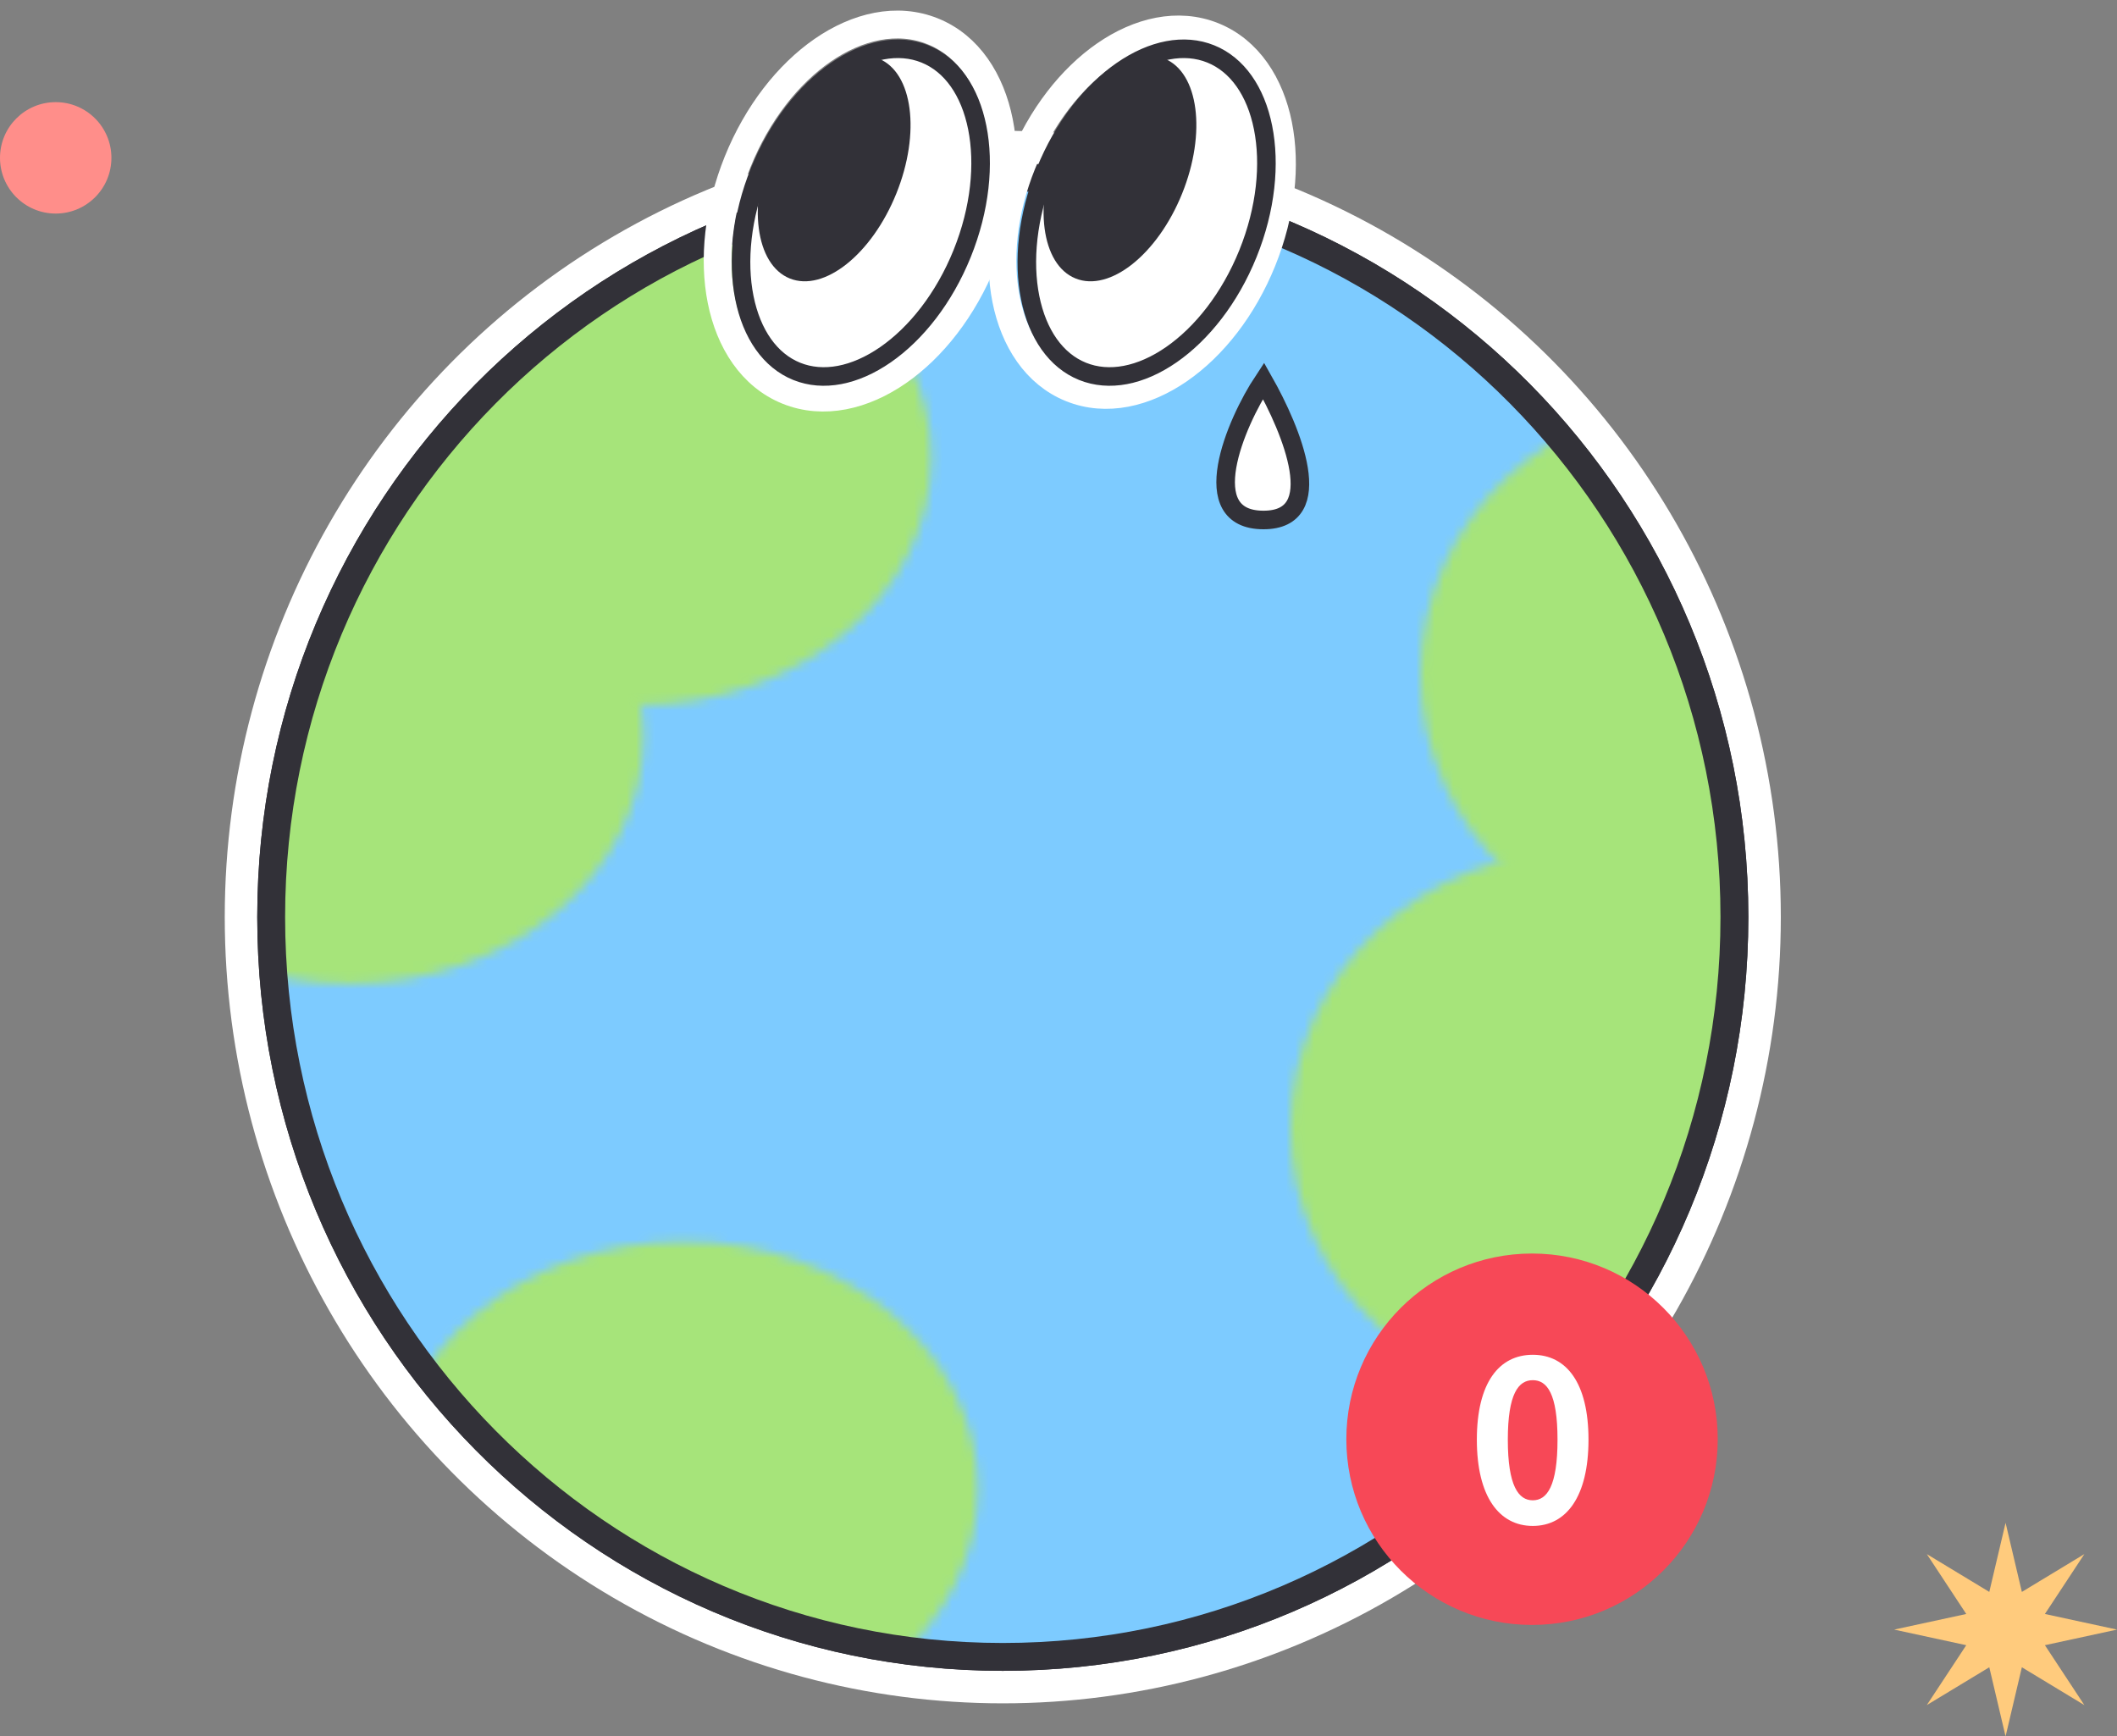 <svg width="228" height="187" viewBox="0 0 228 187" fill="none" xmlns="http://www.w3.org/2000/svg">
<rect x="0" y="0" width="228" height="187" fill="#808080" stroke="none"/>
<ellipse cx="108" cy="98.765" rx="80.294" ry="81.177" stroke="white" stroke-width="7"/>
<path d="M187.795 98.765C187.795 143.327 152.064 179.442 108 179.442C63.936 179.442 28.206 143.327 28.206 98.765C28.206 54.203 63.936 18.088 108 18.088C152.064 18.088 187.795 54.203 187.795 98.765Z" fill="#7DCBFF" stroke="#323138"/>
<mask id="mask0_112_740" style="mask-type:alpha" maskUnits="userSpaceOnUse" x="37" y="22" width="64" height="54">
<ellipse cx="68.65" cy="49.297" rx="31.65" ry="26.652" fill="#8CF75A"/>
</mask>
<g mask="url(#mask0_112_740)">
<circle cx="109.739" cy="98.715" r="80.512" fill="#A6E47A"/>
</g>
<mask id="mask1_112_740" style="mask-type:alpha" maskUnits="userSpaceOnUse" x="6" y="52" width="64" height="54">
<ellipse cx="37.65" cy="79.281" rx="31.65" ry="26.652" fill="#4EE54B"/>
</mask>
<g mask="url(#mask1_112_740)">
<circle cx="109.833" cy="98.715" r="80.512" fill="#A6E47A"/>
</g>
<mask id="mask2_112_740" style="mask-type:alpha" maskUnits="userSpaceOnUse" x="153" y="42" width="64" height="61">
<ellipse cx="184.65" cy="72.618" rx="31.65" ry="29.984" fill="#4EE54B"/>
</mask>
<g mask="url(#mask2_112_740)">
<circle cx="106.914" cy="98.715" r="80.512" fill="#A6E47A"/>
</g>
<mask id="mask3_112_740" style="mask-type:alpha" maskUnits="userSpaceOnUse" x="139" y="91" width="64" height="61">
<ellipse cx="170.65" cy="121.48" rx="31.65" ry="29.984" fill="#4EE54B"/>
</mask>
<g mask="url(#mask3_112_740)">
<circle cx="107.35" cy="98.714" r="80.512" fill="#A6E47A"/>
</g>
<mask id="mask4_112_740" style="mask-type:alpha" maskUnits="userSpaceOnUse" x="42" y="133" width="64" height="55">
<ellipse cx="73.65" cy="160.348" rx="31.65" ry="26.652" fill="#4EE54B"/>
</mask>
<g mask="url(#mask4_112_740)">
<circle cx="109.186" cy="98.714" r="80.512" fill="#A6E47A"/>
</g>
<path d="M186.795 98.765C186.795 142.785 151.502 178.442 108 178.442C64.499 178.442 29.206 142.785 29.206 98.765C29.206 54.745 64.499 19.088 108 19.088C151.502 19.088 186.795 54.745 186.795 98.765Z" stroke="#323138" stroke-width="3"/>
<path d="M84.83 42.082C88.708 43.649 93.007 42.604 96.717 40.036C100.439 37.459 103.744 33.253 105.842 28.061C107.94 22.869 108.484 17.547 107.597 13.107C106.712 8.683 104.346 4.945 100.467 3.378C96.589 1.811 92.29 2.856 88.58 5.424C84.858 8.001 81.552 12.207 79.454 17.399C77.357 22.591 76.812 27.913 77.7 32.353C78.585 36.777 80.951 40.515 84.83 42.082Z" stroke="white" stroke-width="3"/>
<path d="M115.355 41.807C119.161 43.345 123.377 42.318 127.01 39.803C130.656 37.279 133.892 33.16 135.945 28.078C137.999 22.996 138.532 17.785 137.663 13.437C136.796 9.104 134.477 5.437 130.671 3.899C126.865 2.361 122.649 3.388 119.016 5.903C115.37 8.427 112.134 12.546 110.081 17.628C108.027 22.71 107.494 27.921 108.363 32.269C109.23 36.602 111.549 40.269 115.355 41.807Z" stroke="white" stroke-width="3"/>
<path d="M103.623 27.309C101.676 32.13 98.644 35.933 95.366 38.202C92.079 40.476 88.661 41.146 85.804 39.992C82.947 38.837 80.954 35.981 80.17 32.062C79.388 28.153 79.848 23.311 81.796 18.49C83.744 13.669 86.776 9.867 90.054 7.598C93.34 5.323 96.758 4.654 99.615 5.808C102.472 6.963 104.466 9.818 105.25 13.738C106.032 17.647 105.571 22.488 103.623 27.309Z" fill="white" stroke="#323138" stroke-width="2"/>
<ellipse cx="89.839" cy="18.147" rx="7.218" ry="12.771" transform="rotate(22 89.839 18.147)" fill="#323138"/>
<path d="M134.405 27.309C132.457 32.13 129.425 35.933 126.147 38.202C122.861 40.476 119.443 41.146 116.586 39.992C113.729 38.837 111.735 35.981 110.951 32.062C110.169 28.153 110.63 23.311 112.577 18.49C114.525 13.669 117.557 9.867 120.835 7.598C124.122 5.323 127.54 4.654 130.397 5.808C133.254 6.963 135.247 9.818 136.031 13.738C136.813 17.647 136.353 22.488 134.405 27.309Z" fill="white" stroke="#323138" stroke-width="2"/>
<ellipse cx="120.62" cy="18.147" rx="7.218" ry="12.771" transform="rotate(22 120.62 18.147)" fill="#323138"/>
<path d="M136.079 41C133.022 45.608 128.677 56 136.079 56C143.111 56 139.137 46.392 136.079 41Z" fill="white" stroke="#323138" stroke-width="2"/>
<circle cx="6" cy="17" r="6" fill="#FF8E8A"/>
<path d="M216 164L217.754 171.442L224.485 167.368L220.235 173.819L228 175.5L220.235 177.181L224.485 183.632L217.754 179.558L216 187L214.246 179.558L207.515 183.632L211.765 177.181L204 175.5L211.765 173.819L207.515 167.368L214.246 171.442L216 164Z" fill="#FFCB7D"/>
<circle cx="165" cy="155" r="20" fill="#F74857"/>
<path d="M165.08 164.336C168.704 164.336 171.08 161.168 171.08 155.048C171.08 148.928 168.704 145.904 165.08 145.904C161.456 145.904 159.056 148.904 159.056 155.048C159.056 161.168 161.456 164.336 165.08 164.336ZM165.08 161.576C163.544 161.576 162.392 160.04 162.392 155.048C162.392 150.08 163.544 148.64 165.08 148.64C166.616 148.64 167.744 150.08 167.744 155.048C167.744 160.04 166.616 161.576 165.08 161.576Z" fill="white"/>
</svg>
